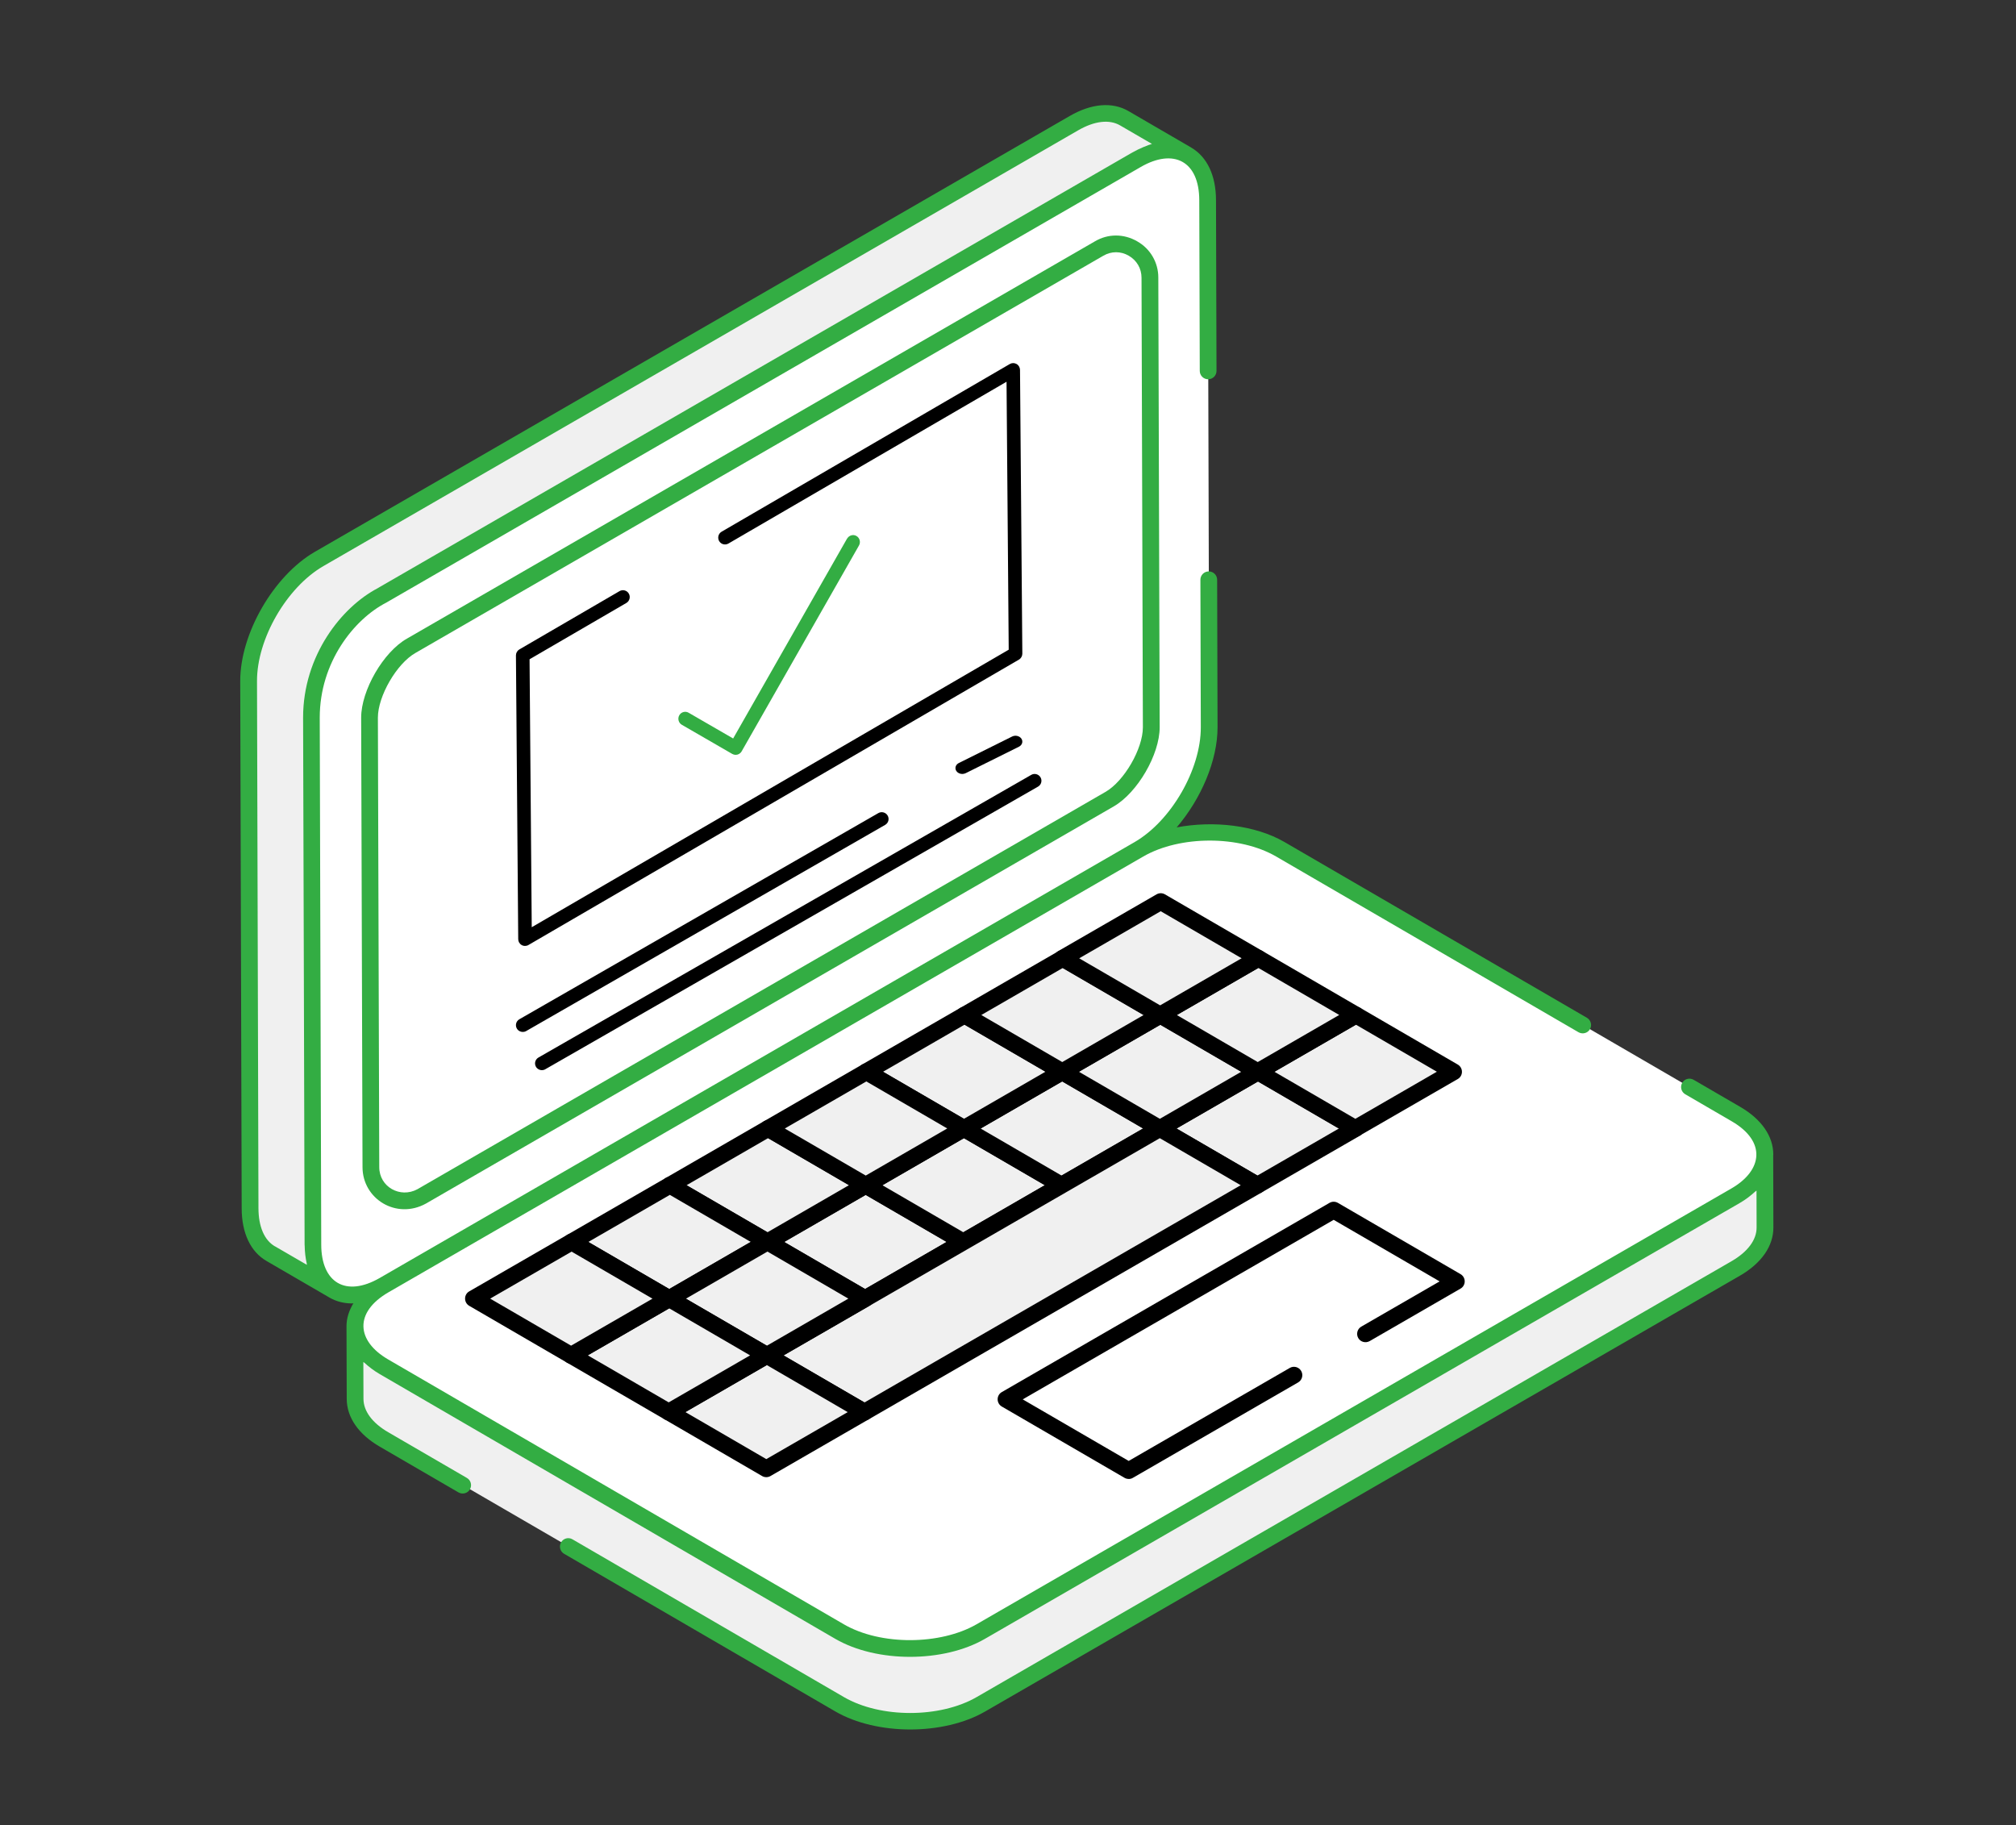 <svg width="211" height="191" viewBox="0 0 211 191" fill="none" xmlns="http://www.w3.org/2000/svg">
<rect x="0" y="0" width="211" height="191" fill="#333333" stroke="none"/>
<mask id="mask0_3120_84" style="mask-type:alpha" maskUnits="userSpaceOnUse" x="0" y="0" width="211" height="191">
<rect width="211" height="191" fill="#D9D9D9"/>
</mask>
<g mask="url(#mask0_3120_84)">
<path d="M32.596 75.108L32.753 130.269C32.763 132.605 33.584 134.247 34.913 135.021L28.338 131.199C27.009 130.43 26.183 128.788 26.178 126.447L26.021 71.286C26.007 66.586 29.316 60.856 33.404 58.492L112.397 12.888C114.457 11.701 116.323 11.592 117.671 12.37L124.246 16.192C122.898 15.409 121.032 15.518 118.972 16.709L39.979 62.314" fill="#F0F0F0"/>
<path d="M126.52 60.675L126.563 76.105C126.577 80.805 123.268 86.535 119.176 88.894L40.183 134.498C36.091 136.863 32.763 134.964 32.748 130.264L32.592 75.103C32.592 69.092 36.266 64.226 39.979 62.313L118.972 16.709C123.064 14.345 126.392 16.244 126.406 20.944L126.459 38.808" fill="white"/>
<path d="M38.678 75.088C38.673 72.572 40.824 68.855 43.022 67.583L115.041 26.004C117.396 24.646 120.339 26.337 120.344 29.057L120.477 76.123C120.486 78.639 118.331 82.357 116.133 83.629L44.114 125.207C41.759 126.565 38.816 124.87 38.811 122.155L38.678 75.088Z" fill="white"/>
<path d="M48.434 155.42L40.207 150.64C38.184 149.467 37.178 147.929 37.173 146.391L37.149 138.785C37.149 140.324 38.165 141.862 40.188 143.034L87.876 170.75C91.945 173.114 98.553 173.114 102.645 170.75L181.639 125.146C183.694 123.964 184.72 122.402 184.72 120.845L184.739 128.441C184.748 129.998 183.718 131.56 181.658 132.747L102.669 178.351C98.577 180.715 91.964 180.71 87.9 178.351L59.491 161.839" fill="#F0F0F0"/>
<path d="M165.654 107.272L133.998 88.875C129.934 86.511 123.321 86.511 119.228 88.875L40.235 134.479C36.143 136.844 36.124 140.67 40.188 143.034L87.881 170.75C91.945 173.114 98.558 173.114 102.65 170.75L181.643 125.146C185.736 122.782 185.755 118.951 181.691 116.591L176.825 113.761" fill="white"/>
<path d="M142.913 139.593L152.427 134.1L139.59 126.642L105.295 146.443L118.132 153.902L135.431 143.913" fill="white"/>
<path d="M118.132 154.78C117.98 154.78 117.828 154.742 117.69 154.661L104.853 147.203C104.582 147.047 104.416 146.757 104.416 146.444C104.416 146.13 104.582 145.841 104.853 145.689L139.149 125.887C139.419 125.73 139.756 125.73 140.027 125.887L152.864 133.345C153.135 133.502 153.301 133.792 153.301 134.105C153.301 134.418 153.135 134.708 152.864 134.86L143.355 140.353C142.932 140.59 142.396 140.452 142.159 140.035C141.917 139.617 142.059 139.08 142.477 138.838L150.676 134.105L139.585 127.663L107.042 146.453L118.132 152.895L134.99 143.163C135.408 142.916 135.944 143.063 136.186 143.481C136.428 143.899 136.286 144.435 135.868 144.678L118.568 154.666C118.436 154.747 118.279 154.785 118.132 154.785V154.78Z" fill="black"/>
<path d="M80.327 129.979L90.544 135.913L100.827 129.979L90.61 124.04L80.327 129.979Z" fill="#F0F0F0"/>
<path d="M90.544 136.791C90.392 136.791 90.24 136.753 90.103 136.672L79.886 130.733C79.615 130.577 79.449 130.287 79.449 129.974C79.449 129.66 79.615 129.371 79.886 129.219L90.169 123.284C90.444 123.128 90.781 123.128 91.047 123.284L101.264 129.219C101.534 129.375 101.701 129.665 101.701 129.978C101.701 130.292 101.534 130.581 101.264 130.733L90.981 136.672C90.848 136.753 90.691 136.791 90.544 136.791ZM82.075 129.978L90.544 134.902L99.075 129.974L90.606 125.051L82.075 129.978Z" fill="black"/>
<path d="M70.111 124.04L80.327 129.979L90.61 124.04L80.394 118.105L70.111 124.04Z" fill="#F0F0F0"/>
<path d="M80.328 130.852C80.176 130.852 80.024 130.814 79.886 130.734L69.669 124.799C69.399 124.643 69.233 124.353 69.233 124.04C69.233 123.726 69.399 123.437 69.669 123.285L79.953 117.346C80.228 117.189 80.565 117.194 80.831 117.346L91.047 123.285C91.318 123.441 91.484 123.731 91.484 124.044C91.484 124.358 91.318 124.647 91.047 124.799L80.764 130.734C80.631 130.814 80.475 130.852 80.328 130.852ZM71.858 124.04L80.328 128.963L88.859 124.035L80.389 119.112L71.858 124.04Z" fill="black"/>
<path d="M59.828 129.979L70.045 135.913L80.328 129.979L70.111 124.04L59.828 129.979Z" fill="#F0F0F0"/>
<path d="M70.045 136.791C69.893 136.791 69.741 136.753 69.603 136.672L59.387 130.733C59.116 130.577 58.95 130.287 58.95 129.974C58.95 129.66 59.116 129.371 59.387 129.219L69.67 123.284C69.945 123.128 70.282 123.128 70.548 123.284L80.764 129.219C81.035 129.375 81.201 129.665 81.201 129.978C81.201 130.292 81.035 130.581 80.764 130.733L70.481 136.672C70.349 136.753 70.192 136.791 70.045 136.791ZM61.575 129.978L70.045 134.902L78.576 129.974L70.106 125.051L61.575 129.978Z" fill="black"/>
<path d="M90.611 124.04L100.827 129.979L111.11 124.04L100.894 118.105L90.611 124.04Z" fill="#F0F0F0"/>
<path d="M100.822 130.852C100.67 130.852 100.519 130.814 100.381 130.734L90.164 124.799C89.894 124.643 89.728 124.353 89.728 124.04C89.728 123.726 89.894 123.437 90.164 123.285L100.447 117.346C100.723 117.189 101.06 117.194 101.326 117.346L111.542 123.285C111.813 123.441 111.979 123.731 111.979 124.044C111.979 124.358 111.813 124.647 111.542 124.799L101.259 130.734C101.126 130.814 100.97 130.852 100.822 130.852ZM92.353 124.04L100.822 128.963L109.354 124.035L100.884 119.112L92.353 124.04Z" fill="black"/>
<path d="M100.893 118.106L111.11 124.04L121.388 118.106L111.176 112.167L100.893 118.106Z" fill="#F0F0F0"/>
<path d="M111.105 124.918C110.953 124.918 110.801 124.88 110.664 124.8L100.447 118.861C100.177 118.704 100.01 118.414 100.01 118.101C100.01 117.788 100.177 117.498 100.447 117.346L110.73 111.407C111.006 111.25 111.343 111.25 111.609 111.407L121.825 117.346C122.096 117.503 122.262 117.792 122.262 118.106C122.262 118.419 122.096 118.709 121.825 118.861L111.542 124.8C111.409 124.88 111.252 124.918 111.105 124.918ZM102.636 118.106L111.105 123.029L119.641 118.101L111.172 113.178L102.636 118.106Z" fill="black"/>
<path d="M90.677 112.167L100.893 118.106L111.176 112.167L100.96 106.228L90.677 112.167Z" fill="#F0F0F0"/>
<path d="M100.889 118.979C100.737 118.979 100.585 118.941 100.447 118.861L90.231 112.922C89.96 112.765 89.794 112.475 89.794 112.162C89.794 111.849 89.96 111.559 90.231 111.407L100.514 105.473C100.789 105.316 101.126 105.321 101.392 105.473L111.609 111.407C111.879 111.564 112.045 111.853 112.045 112.167C112.045 112.48 111.879 112.77 111.609 112.922L101.326 118.861C101.193 118.941 101.036 118.979 100.889 118.979ZM92.419 112.167L100.889 117.09L109.42 112.162L100.95 107.239L92.419 112.167Z" fill="black"/>
<path d="M80.394 118.106L90.611 124.04L100.894 118.106L90.677 112.167L80.394 118.106Z" fill="#F0F0F0"/>
<path d="M90.611 124.918C90.459 124.918 90.307 124.88 90.169 124.8L79.953 118.861C79.682 118.704 79.516 118.414 79.516 118.101C79.516 117.788 79.682 117.498 79.953 117.346L90.236 111.407C90.511 111.25 90.848 111.25 91.114 111.407L101.33 117.346C101.601 117.503 101.767 117.792 101.767 118.106C101.767 118.419 101.601 118.709 101.33 118.861L91.047 124.8C90.914 124.88 90.758 124.918 90.611 124.918ZM82.141 118.106L90.611 123.029L99.142 118.101L90.672 113.178L82.136 118.106H82.141Z" fill="black"/>
<path d="M121.389 118.106L131.605 124.04L141.888 118.106L131.672 112.167L121.389 118.106Z" fill="#F0F0F0"/>
<path d="M131.605 124.918C131.453 124.918 131.301 124.88 131.164 124.799L120.947 118.86C120.676 118.704 120.51 118.414 120.51 118.101C120.51 117.787 120.676 117.498 120.947 117.346L131.23 111.411C131.505 111.255 131.842 111.255 132.108 111.411L142.325 117.346C142.595 117.502 142.762 117.792 142.762 118.105C142.762 118.419 142.595 118.708 142.325 118.86L132.042 124.799C131.909 124.88 131.752 124.918 131.605 124.918ZM123.136 118.105L131.605 123.028L140.141 118.101L131.672 113.177L123.136 118.105Z" fill="black"/>
<path d="M80.261 141.852L90.478 147.787L100.756 141.852L121.322 129.979L131.605 124.04L121.388 118.105L111.11 124.04L100.827 129.979L90.544 135.913L80.261 141.852Z" fill="#F0F0F0"/>
<path d="M90.478 148.665C90.326 148.665 90.174 148.627 90.036 148.546L79.82 142.607C79.549 142.45 79.383 142.161 79.383 141.847C79.383 141.534 79.549 141.244 79.82 141.093L120.952 117.346C121.227 117.189 121.564 117.194 121.83 117.346L132.046 123.285C132.317 123.441 132.483 123.731 132.483 124.044C132.483 124.358 132.317 124.647 132.046 124.799L90.914 148.546C90.781 148.627 90.625 148.665 90.478 148.665ZM82.008 141.852L90.478 146.775L129.858 124.04L121.388 119.117L82.008 141.852Z" fill="black"/>
<path d="M70.045 135.913L80.261 141.852L90.544 135.913L80.328 129.979L70.045 135.913Z" fill="#F0F0F0"/>
<path d="M80.261 142.726C80.109 142.726 79.957 142.688 79.82 142.607L69.603 136.673C69.332 136.516 69.166 136.226 69.166 135.913C69.166 135.6 69.332 135.31 69.603 135.158L79.886 129.219C80.162 129.062 80.499 129.062 80.764 129.219L90.981 135.158C91.252 135.315 91.418 135.604 91.418 135.918C91.418 136.231 91.252 136.521 90.981 136.673L80.698 142.607C80.565 142.688 80.408 142.726 80.261 142.726ZM71.792 135.913L80.261 140.836L88.792 135.908L80.323 130.985L71.792 135.913Z" fill="black"/>
<path d="M69.987 147.782L80.204 153.716L90.478 147.787L80.261 141.853L69.987 147.782Z" fill="#F0F0F0"/>
<path d="M80.204 154.594C80.052 154.594 79.9 154.556 79.763 154.476L69.546 148.537C69.275 148.38 69.109 148.09 69.109 147.777C69.109 147.464 69.275 147.174 69.546 147.022L79.82 141.093C80.09 140.936 80.427 140.936 80.698 141.093L90.914 147.032C91.185 147.188 91.351 147.478 91.351 147.791C91.351 148.105 91.185 148.394 90.914 148.546L80.641 154.476C80.508 154.556 80.351 154.594 80.204 154.594ZM71.735 147.782L80.204 152.705L88.726 147.787L80.256 142.863L71.735 147.782Z" fill="black"/>
<path d="M59.771 141.843L69.987 147.782L80.261 141.853L70.044 135.914L59.771 141.843Z" fill="#F0F0F0"/>
<path d="M69.988 148.655C69.836 148.655 69.684 148.617 69.546 148.537L59.33 142.602C59.059 142.446 58.893 142.156 58.893 141.843C58.893 141.529 59.059 141.24 59.33 141.088L69.603 135.158C69.878 135.002 70.216 135.006 70.481 135.158L80.698 141.093C80.969 141.249 81.135 141.539 81.135 141.852C81.135 142.166 80.969 142.455 80.698 142.607L70.424 148.537C70.291 148.617 70.135 148.655 69.988 148.655ZM61.518 141.843L69.988 146.766L78.509 141.847L70.04 136.924L61.518 141.843Z" fill="black"/>
<path d="M49.555 135.908L59.771 141.842L70.045 135.913L59.828 129.979L49.555 135.908Z" fill="#F0F0F0"/>
<path d="M59.771 142.721C59.619 142.721 59.467 142.683 59.33 142.602L49.113 136.663C48.842 136.507 48.676 136.217 48.676 135.904C48.676 135.59 48.842 135.301 49.113 135.149L59.386 129.219C59.662 129.062 59.999 129.062 60.265 129.219L70.481 135.158C70.752 135.315 70.918 135.604 70.918 135.918C70.918 136.231 70.752 136.521 70.481 136.673L60.208 142.602C60.075 142.683 59.918 142.721 59.771 142.721ZM51.302 135.908L59.771 140.831L68.293 135.913L59.823 130.99L51.302 135.908Z" fill="black"/>
<path d="M111.177 112.167L121.389 118.106L131.672 112.167L121.46 106.228L111.177 112.167Z" fill="#F0F0F0"/>
<path d="M121.393 118.979C121.241 118.979 121.089 118.941 120.952 118.861L110.735 112.922C110.465 112.765 110.298 112.475 110.298 112.162C110.298 111.849 110.465 111.559 110.735 111.407L121.018 105.473C121.289 105.316 121.626 105.321 121.897 105.473L132.113 111.412C132.384 111.568 132.55 111.858 132.55 112.171C132.55 112.485 132.384 112.774 132.113 112.926L121.83 118.861C121.697 118.941 121.54 118.979 121.393 118.979ZM112.924 112.167L121.393 117.09L129.924 112.162L121.455 107.239L112.924 112.167Z" fill="black"/>
<path d="M100.96 106.227L111.177 112.166L121.46 106.227L111.243 100.293L100.96 106.227Z" fill="#F0F0F0"/>
<path d="M111.177 113.04C111.025 113.04 110.873 113.002 110.735 112.921L100.518 106.987C100.248 106.83 100.082 106.54 100.082 106.227C100.082 105.914 100.248 105.624 100.518 105.472L110.801 99.533C111.077 99.376 111.414 99.376 111.68 99.533L121.896 105.472C122.167 105.629 122.333 105.918 122.333 106.232C122.333 106.545 122.167 106.835 121.896 106.987L111.613 112.921C111.48 113.002 111.324 113.04 111.177 113.04ZM102.707 106.227L111.177 111.15L119.708 106.222L111.238 101.299L102.707 106.227Z" fill="black"/>
<path d="M131.638 112.167L141.855 118.106L152.138 112.167L141.921 106.228L131.638 112.167Z" fill="#F0F0F0"/>
<path d="M141.855 118.979C141.703 118.979 141.551 118.941 141.413 118.861L131.197 112.922C130.926 112.765 130.76 112.475 130.76 112.162C130.76 111.849 130.926 111.559 131.197 111.407L141.48 105.473C141.755 105.316 142.092 105.321 142.358 105.473L152.574 111.412C152.845 111.568 153.011 111.858 153.011 112.171C153.011 112.485 152.845 112.774 152.574 112.926L142.291 118.861C142.159 118.941 142.002 118.979 141.855 118.979ZM133.385 112.167L141.855 117.09L150.386 112.162L141.916 107.239L133.385 112.167Z" fill="black"/>
<path d="M121.426 106.227L131.638 112.166L141.921 106.227L131.704 100.293L121.426 106.227Z" fill="#F0F0F0"/>
<path d="M131.638 113.04C131.486 113.04 131.334 113.002 131.197 112.921L120.98 106.987C120.709 106.83 120.543 106.54 120.543 106.227C120.543 105.914 120.709 105.624 120.98 105.472L131.263 99.533C131.538 99.376 131.876 99.376 132.141 99.533L142.358 105.472C142.629 105.629 142.795 105.918 142.795 106.232C142.795 106.545 142.629 106.835 142.358 106.987L132.075 112.921C131.942 113.002 131.785 113.04 131.638 113.04ZM123.169 106.227L131.638 111.15L140.169 106.222L131.7 101.299L123.169 106.227Z" fill="black"/>
<path d="M111.21 100.293L121.426 106.227L131.705 100.293L121.493 94.354L111.21 100.293Z" fill="#F0F0F0"/>
<path d="M121.422 107.106C121.27 107.106 121.118 107.068 120.98 106.987L110.764 101.048C110.493 100.891 110.327 100.602 110.327 100.288C110.327 99.975 110.493 99.685 110.764 99.533L121.047 93.599C121.322 93.442 121.659 93.442 121.925 93.599L132.141 99.533C132.412 99.69 132.578 99.98 132.578 100.293C132.578 100.606 132.412 100.896 132.141 101.048L121.858 106.987C121.725 107.068 121.569 107.106 121.422 107.106ZM112.952 100.293L121.422 105.216L129.953 100.288L121.483 95.365L112.952 100.293Z" fill="black"/>
<path d="M119.019 25.254C117.619 24.447 115.971 24.447 114.604 25.254L42.604 66.828C40.116 68.228 37.8 72.259 37.8 75.103L37.942 122.145C37.942 125.473 41.479 127.662 44.569 125.967L116.57 84.394C119.057 82.955 121.374 78.962 121.374 76.119L121.232 29.043C121.232 27.466 120.391 26.028 119.024 25.259L119.019 25.254ZM115.691 82.884L43.691 124.457C41.887 125.435 39.694 124.22 39.694 122.145L39.551 75.103C39.551 72.857 41.512 69.458 43.478 68.338L115.478 26.764C116.318 26.275 117.301 26.275 118.141 26.764C118.981 27.253 119.475 28.098 119.475 29.076L119.617 76.119C119.617 78.364 117.657 81.763 115.691 82.884Z" fill="#33AD43"/>
<path d="M185.598 120.845C185.598 120.845 185.598 120.845 185.598 120.84C185.598 118.913 184.364 117.132 182.128 115.836L177.261 113.007C176.844 112.765 176.307 112.902 176.065 113.325C175.823 113.743 175.965 114.279 176.383 114.521L181.249 117.351C184.872 119.454 184.506 122.483 181.202 124.386L102.209 169.991C98.43 172.17 92.182 172.236 88.317 169.991L40.629 142.275C37.301 140.343 37.035 137.342 40.672 135.239L119.665 89.635C123.506 87.418 129.739 87.418 133.556 89.635L165.212 108.031C165.63 108.269 166.166 108.131 166.409 107.713C166.651 107.295 166.508 106.759 166.091 106.517L134.434 88.121C131.391 86.355 127.005 85.861 123.154 86.592C125.69 83.629 127.441 79.608 127.432 76.105L127.389 60.675C127.389 60.191 126.995 59.802 126.511 59.802C126.027 59.802 125.633 60.196 125.637 60.68L125.68 76.109C125.694 80.525 122.575 85.922 118.735 88.139L39.741 133.748C36.176 135.799 33.631 134.223 33.622 130.268L33.541 102.728L33.465 75.108C33.465 69.306 37.05 64.815 40.411 63.078L86.015 36.748L119.399 17.473C122.822 15.498 125.509 16.842 125.519 20.953L125.571 38.818C125.571 39.302 125.965 39.692 126.449 39.692C126.933 39.692 127.327 39.297 127.323 38.813L127.27 20.948C127.266 18.366 126.34 16.419 124.678 15.446V15.441H124.669C124.669 15.441 124.669 15.432 124.664 15.432C124.664 15.432 124.664 15.432 124.659 15.432L118.108 11.624C116.418 10.642 114.234 10.822 111.955 12.142L32.962 57.746C28.632 60.248 25.124 66.33 25.143 71.3L25.295 126.466C25.3 129.048 26.225 131.004 27.892 131.968L34.453 135.78C34.453 135.78 34.462 135.785 34.467 135.79C34.472 135.79 34.476 135.799 34.481 135.799C35.193 136.208 35.996 136.412 36.85 136.412C36.893 136.412 36.945 136.393 36.988 136.388C36.542 137.143 36.266 137.94 36.266 138.781C36.266 138.786 36.266 138.79 36.266 138.795C36.266 138.795 36.266 138.795 36.266 138.8C36.266 139.18 36.29 146.766 36.29 146.405C36.295 148.337 37.524 150.113 39.76 151.409L47.988 156.19C48.401 156.427 48.942 156.289 49.184 155.872C49.426 155.454 49.284 154.917 48.866 154.675L40.639 149.895C38.968 148.926 38.047 147.687 38.042 146.4L38.028 142.541C38.061 142.569 38.108 142.593 38.142 142.621C38.602 143.044 39.124 143.447 39.737 143.804L87.43 171.519C91.783 174.04 98.762 174.012 103.077 171.519C110.915 166.995 172.471 131.455 182.066 125.915C182.071 125.915 182.075 125.906 182.08 125.906C182.707 125.545 183.234 125.136 183.699 124.709C183.742 124.671 183.803 124.643 183.841 124.605L183.851 128.465C183.856 129.761 182.92 131.019 181.206 132.006L102.218 177.61C98.377 179.827 92.149 179.832 88.327 177.61L59.918 161.099C59.5 160.852 58.964 160.994 58.722 161.417C58.48 161.834 58.622 162.371 59.04 162.613L87.449 179.125C89.604 180.373 92.434 181 95.268 181C98.102 181 100.936 180.373 103.096 179.125L182.085 133.521C184.368 132.205 185.617 130.401 185.607 128.45L185.588 120.854L185.598 120.845ZM28.775 130.439C27.669 129.799 27.056 128.379 27.051 126.447L26.899 71.281C26.885 66.871 30 61.473 33.845 59.246L112.838 13.642C114.547 12.655 116.104 12.47 117.234 13.125L120.567 15.062C120.178 15.171 119.252 15.537 118.568 15.931C118.559 15.935 118.549 15.94 118.535 15.945L39.542 61.549C39.542 61.549 39.542 61.549 39.542 61.554C35.768 63.524 31.723 68.585 31.723 75.103L31.804 102.643L31.88 130.264C31.88 130.302 31.889 130.33 31.889 130.368C31.899 131.038 31.974 131.655 32.103 132.229C32.112 132.272 32.107 132.329 32.117 132.372L28.779 130.435L28.775 130.439Z" fill="#33AD43"/>
<path d="M54.951 99C54.828 99 54.709 98.969 54.597 98.903C54.377 98.779 54.239 98.542 54.239 98.286L54 68.593C54 68.336 54.135 68.096 54.354 67.968L64.843 61.865C65.182 61.667 65.618 61.784 65.814 62.125C66.011 62.467 65.895 62.906 65.556 63.104L55.425 68.996L55.653 97.04L105.575 67.995L105.347 39.952L76.238 56.885C75.895 57.083 75.46 56.962 75.267 56.625C75.071 56.283 75.186 55.844 75.525 55.646L105.69 38.096C105.91 37.968 106.18 37.968 106.399 38.096C106.619 38.22 106.753 38.457 106.757 38.713L107 68.406C107 68.662 106.865 68.903 106.646 69.031L55.31 98.899C55.202 98.965 55.075 98.996 54.955 98.996L54.951 99Z" fill="black"/>
<path d="M54.718 108C54.473 108 54.228 107.873 54.096 107.645C53.898 107.305 54.015 106.869 54.357 106.672L91.925 85.098C92.267 84.897 92.706 85.017 92.903 85.356C93.102 85.696 92.985 86.133 92.643 86.329L55.075 107.903C54.962 107.969 54.838 108 54.718 108Z" fill="black"/>
<path d="M100.716 81C100.468 81 100.228 80.89 100.096 80.693C99.899 80.4 100.015 80.023 100.356 79.853L105.927 77.084C106.268 76.911 106.706 77.014 106.904 77.308C107.101 77.601 106.985 77.978 106.644 78.148L101.073 80.917C100.96 80.973 100.836 81 100.716 81Z" fill="black"/>
<path d="M56.715 112C56.471 112 56.228 111.873 56.096 111.646C55.899 111.308 56.015 110.874 56.355 110.677L107.929 81.097C108.269 80.897 108.706 81.016 108.904 81.355C109.101 81.693 108.985 82.128 108.645 82.324L57.071 111.904C56.959 111.969 56.835 112 56.715 112Z" fill="black"/>
<path d="M88.659 56.36L76.733 77.286L72.07 74.59C71.728 74.393 71.29 74.511 71.093 74.861C70.899 75.211 71.019 75.655 71.36 75.852L76.643 78.906C76.756 78.969 76.88 79 77 79C77.244 79 77.484 78.87 77.62 78.638L89.904 57.087C90.101 56.742 89.985 56.297 89.644 56.097C89.307 55.896 88.869 56.018 88.667 56.36H88.659Z" fill="#33AD43"/>
</g>
</svg>
